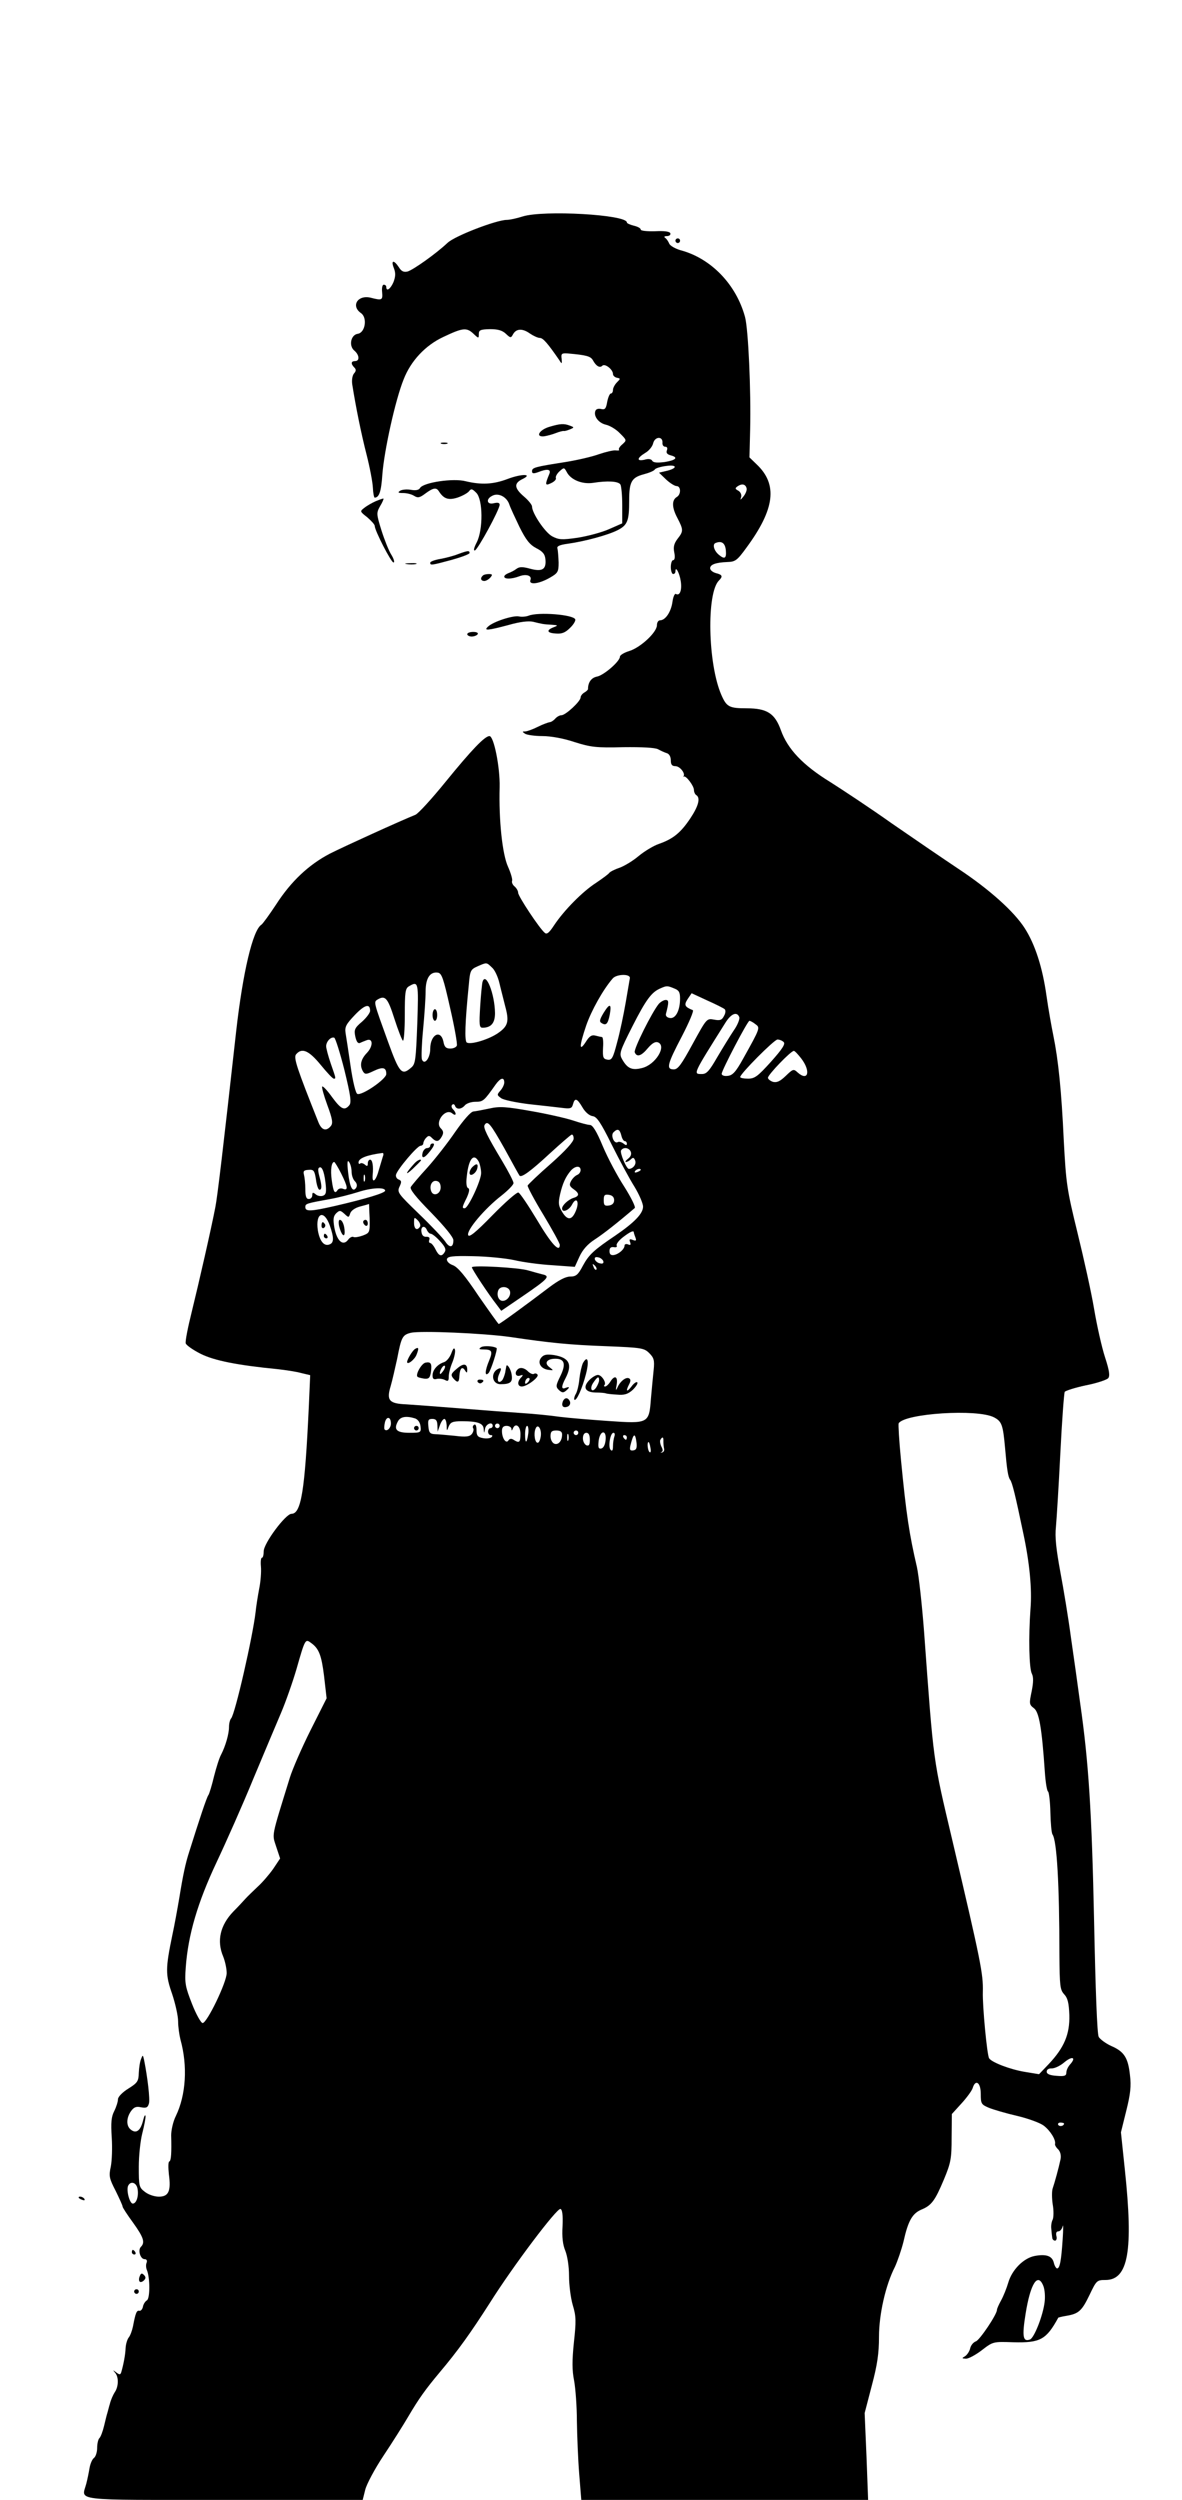 <?xml version="1.0" standalone="no"?>
<!DOCTYPE svg PUBLIC "-//W3C//DTD SVG 20010904//EN"
 "http://www.w3.org/TR/2001/REC-SVG-20010904/DTD/svg10.dtd">
<svg version="1.0" xmlns="http://www.w3.org/2000/svg"
 width="511pt" height="1080pt" viewBox="0 0 511 1080"
 preserveAspectRatio="xMidYMid meet">

<g transform="translate(0,1080) scale(0.1,-0.1)"
fill="#000000" stroke="none">
<path d="M2260 9865 c-25 -8 -56 -15 -70 -15 -46 -1 -223 -69 -255 -99 -51
-48 -149 -117 -173 -124 -17 -4 -27 1 -38 19 -22 33 -35 30 -21 -5 8 -21 7
-36 -2 -60 -13 -30 -31 -42 -31 -21 0 6 -5 10 -11 10 -6 0 -9 -14 -7 -32 3
-35 0 -37 -50 -24 -56 13 -86 -36 -41 -67 28 -20 18 -84 -14 -89 -30 -4 -40
-51 -16 -72 23 -19 25 -46 4 -46 -18 0 -19 -12 -3 -28 8 -8 8 -15 -2 -26 -7
-9 -10 -29 -7 -48 15 -95 39 -214 62 -303 14 -55 26 -119 27 -142 1 -24 5 -43
8 -43 19 1 28 25 33 100 8 104 56 322 92 411 31 80 94 147 171 183 84 40 101
42 130 15 23 -22 24 -22 24 -2 0 17 7 20 48 21 34 0 53 -5 69 -20 20 -19 22
-19 31 -2 14 25 41 26 73 3 15 -10 34 -19 43 -19 14 0 35 -25 84 -96 11 -18
12 -17 10 6 -3 22 0 25 27 23 80 -7 98 -12 108 -29 14 -26 30 -35 41 -24 11
11 46 -16 46 -36 0 -7 8 -14 17 -16 16 -3 16 -4 0 -20 -9 -9 -17 -24 -17 -32
0 -9 -4 -16 -9 -16 -5 0 -12 -16 -16 -36 -5 -30 -10 -35 -26 -31 -12 3 -22 0
-25 -8 -9 -23 14 -53 46 -60 17 -4 44 -20 60 -37 30 -30 30 -30 10 -48 -11 -9
-17 -20 -14 -23 3 -3 -2 -4 -13 -3 -10 2 -43 -6 -73 -16 -30 -11 -95 -26 -145
-34 -134 -21 -145 -24 -145 -40 0 -10 6 -11 26 -4 40 16 57 13 49 -7 -20 -48
-19 -53 8 -40 13 6 23 16 20 22 -2 6 5 19 16 29 19 17 20 17 31 -3 17 -34 67
-54 114 -47 63 10 109 7 118 -7 4 -6 8 -47 8 -90 l0 -78 -57 -25 c-31 -14 -92
-30 -135 -37 -70 -10 -82 -9 -111 6 -31 17 -87 100 -87 129 0 7 -16 27 -35 43
-42 36 -44 57 -7 75 48 23 -2 24 -63 1 -63 -24 -115 -26 -182 -10 -53 14 -182
-5 -197 -29 -5 -9 -18 -12 -40 -8 -17 3 -38 1 -46 -4 -12 -8 -9 -10 13 -10 15
0 36 -5 47 -12 16 -10 24 -9 49 10 34 25 47 27 58 10 21 -33 41 -40 80 -28 21
7 43 19 50 27 10 13 14 12 32 -6 29 -29 30 -159 2 -214 -12 -23 -15 -37 -8
-35 13 4 106 175 107 197 0 9 -7 11 -25 7 -30 -8 -36 18 -7 32 25 14 61 -3 73
-35 5 -16 26 -60 45 -100 28 -56 44 -76 72 -91 28 -14 38 -26 40 -49 4 -43
-14 -54 -66 -40 -33 9 -47 9 -60 -1 -9 -7 -25 -15 -34 -18 -10 -4 -18 -10 -18
-15 0 -12 32 -11 64 1 31 12 57 3 49 -16 -8 -22 36 -17 82 9 37 21 40 26 40
67 -1 25 -3 52 -5 60 -4 10 8 16 45 21 72 10 173 37 216 59 42 22 49 40 49
128 0 80 10 99 63 113 23 6 45 15 48 21 3 5 25 12 49 15 50 7 49 -11 -1 -22
l-30 -7 30 -29 c17 -16 38 -29 46 -29 19 0 20 -36 1 -47 -22 -13 -22 -45 2
-90 27 -52 27 -58 1 -91 -15 -20 -19 -35 -14 -59 4 -20 2 -33 -5 -33 -5 0 -10
-13 -10 -30 0 -16 5 -30 10 -30 6 0 10 5 10 12 0 25 18 -8 23 -43 6 -38 -4
-65 -21 -55 -5 3 -12 -12 -15 -35 -6 -42 -30 -79 -54 -79 -7 0 -13 -9 -13 -21
0 -30 -69 -95 -118 -111 -23 -7 -42 -18 -42 -25 0 -20 -69 -80 -99 -86 -25 -5
-39 -25 -39 -54 0 -3 -7 -10 -16 -15 -9 -5 -16 -15 -16 -21 0 -17 -65 -77 -83
-77 -8 0 -20 -7 -27 -15 -7 -8 -18 -15 -24 -15 -6 -1 -29 -9 -51 -20 -22 -11
-47 -20 -55 -20 -13 0 -13 -1 0 -10 8 -5 42 -10 75 -10 36 0 92 -10 139 -26
70 -22 94 -25 210 -22 83 1 138 -2 151 -9 11 -6 28 -14 38 -17 10 -3 17 -15
17 -31 0 -18 5 -25 20 -25 19 0 44 -31 35 -44 -3 -3 -2 -4 1 -1 9 6 44 -40 44
-58 0 -9 5 -19 10 -22 19 -12 10 -47 -26 -101 -41 -61 -73 -88 -136 -110 -23
-8 -63 -32 -88 -53 -25 -21 -62 -43 -82 -50 -21 -7 -40 -17 -44 -22 -3 -5 -29
-24 -57 -43 -58 -37 -139 -119 -182 -184 -21 -32 -31 -40 -40 -32 -23 19 -115
158 -115 173 0 8 -7 20 -15 27 -9 7 -14 19 -11 25 2 7 -6 34 -18 61 -24 53
-40 198 -36 344 2 85 -25 220 -44 220 -20 0 -76 -58 -190 -198 -60 -74 -118
-137 -130 -142 -67 -27 -311 -138 -370 -168 -92 -48 -168 -120 -232 -219 -29
-44 -58 -84 -64 -88 -37 -23 -80 -204 -109 -460 -57 -512 -81 -715 -90 -760
-18 -94 -72 -330 -102 -452 -17 -68 -29 -129 -26 -137 4 -9 33 -29 65 -45 58
-29 158 -49 332 -66 36 -4 82 -11 103 -17 l38 -9 -6 -137 c-17 -363 -33 -462
-75 -462 -25 0 -120 -127 -120 -162 0 -15 -3 -28 -8 -28 -4 0 -6 -17 -4 -38 2
-21 -1 -65 -8 -98 -6 -32 -13 -77 -15 -98 -12 -105 -89 -443 -106 -460 -5 -6
-9 -22 -9 -37 0 -30 -15 -82 -34 -119 -8 -14 -21 -56 -31 -95 -9 -38 -20 -74
-24 -80 -7 -8 -39 -105 -83 -245 -16 -49 -27 -101 -43 -200 -8 -47 -21 -119
-30 -160 -30 -145 -30 -171 -1 -254 14 -42 26 -95 26 -119 0 -23 5 -58 10 -78
32 -115 24 -240 -20 -331 -12 -24 -20 -61 -20 -83 2 -75 0 -110 -8 -113 -5 -1
-5 -26 -2 -55 10 -73 -1 -97 -43 -97 -20 0 -46 9 -61 21 -25 19 -26 25 -26
108 0 48 7 113 15 144 8 32 15 66 14 75 -1 9 -6 0 -11 -21 -11 -43 -30 -56
-53 -37 -20 16 -19 50 1 79 13 18 23 22 44 17 23 -4 29 -1 34 17 5 18 -6 112
-21 187 -5 23 -6 24 -13 5 -5 -11 -9 -38 -10 -60 -1 -36 -5 -43 -45 -68 -26
-16 -45 -36 -45 -46 0 -10 -7 -33 -16 -51 -13 -25 -15 -50 -11 -114 3 -44 1
-101 -4 -126 -9 -41 -7 -51 21 -105 16 -33 30 -63 30 -68 0 -4 20 -35 45 -69
46 -64 53 -86 34 -105 -14 -14 -2 -53 16 -53 9 0 12 -6 9 -15 -4 -8 -3 -23 1
-32 14 -33 14 -123 0 -131 -7 -4 -15 -16 -17 -27 -2 -11 -9 -19 -15 -18 -12 3
-17 -8 -28 -67 -4 -19 -12 -41 -19 -49 -6 -8 -12 -28 -13 -45 -1 -30 -10 -75
-19 -105 -4 -11 -7 -11 -22 0 -14 11 -15 11 -5 -1 17 -18 16 -61 -1 -85 -7
-11 -17 -33 -21 -50 -5 -16 -9 -34 -11 -40 -2 -5 -8 -30 -14 -55 -6 -25 -15
-49 -21 -54 -5 -6 -9 -24 -9 -42 0 -17 -6 -37 -14 -43 -8 -6 -16 -26 -19 -44
-3 -18 -9 -48 -14 -67 -20 -76 -72 -70 597 -70 l598 0 11 44 c6 24 41 90 79
147 38 57 86 133 107 169 46 78 74 117 135 190 81 96 135 172 217 300 102 162
291 412 306 407 8 -3 11 -26 9 -74 -3 -47 1 -81 12 -107 9 -23 16 -67 16 -108
0 -39 7 -95 16 -126 15 -49 15 -71 5 -162 -8 -79 -8 -120 1 -165 6 -33 12
-112 12 -175 1 -63 5 -166 10 -228 l9 -112 620 0 620 0 -7 188 -8 187 31 119
c24 90 31 140 31 210 0 99 29 225 69 303 11 24 28 73 37 109 20 90 38 121 77
138 44 18 59 38 98 131 30 72 33 90 33 181 l1 101 41 45 c23 25 45 55 49 67
12 40 35 25 35 -25 0 -42 2 -46 35 -60 20 -8 74 -24 122 -35 47 -11 99 -30
115 -42 28 -21 54 -62 49 -80 -1 -4 5 -15 14 -23 9 -10 13 -25 10 -42 -8 -38
-26 -103 -34 -126 -4 -11 -4 -42 0 -69 5 -27 4 -57 0 -66 -5 -9 -8 -27 -6 -41
1 -14 3 -31 4 -37 0 -7 6 -13 12 -13 6 0 9 9 6 20 -3 13 0 20 8 20 8 0 16 10
19 22 3 13 3 -13 0 -57 -6 -90 -12 -125 -24 -125 -4 0 -11 11 -14 24 -7 30
-33 39 -82 30 -49 -9 -99 -60 -115 -115 -7 -24 -21 -59 -31 -77 -10 -18 -18
-36 -18 -41 0 -20 -75 -131 -91 -136 -11 -4 -22 -17 -25 -31 -3 -13 -14 -29
-23 -34 -14 -8 -13 -9 5 -10 12 0 43 17 69 37 48 37 49 37 136 34 116 -3 142
11 194 106 0 1 16 5 34 8 55 9 68 22 101 90 30 63 32 65 69 65 99 0 121 126
84 476 l-17 162 23 93 c18 72 22 107 16 154 -8 75 -25 102 -81 126 -24 11 -48
29 -54 39 -7 12 -14 205 -20 497 -10 480 -24 692 -60 943 -10 74 -28 203 -40
285 -11 83 -32 210 -46 284 -18 98 -24 151 -19 195 3 34 12 176 19 317 7 141
16 261 19 266 4 5 44 18 91 28 47 9 91 24 97 31 8 10 5 33 -14 91 -14 43 -35
137 -47 208 -12 72 -45 220 -72 330 -46 188 -49 211 -59 395 -10 219 -24 352
-45 455 -8 39 -22 117 -30 174 -17 121 -49 221 -94 291 -46 72 -153 168 -286
256 -66 44 -195 132 -289 197 -93 66 -213 145 -265 178 -119 73 -185 143 -214
224 -26 73 -60 95 -148 95 -76 0 -87 6 -110 59 -58 135 -64 439 -10 493 18 18
15 25 -13 32 -14 4 -25 13 -25 21 0 16 24 25 75 27 34 1 42 7 82 62 123 167
136 273 44 360 l-31 30 3 120 c4 170 -8 433 -22 486 -38 141 -147 254 -279
289 -24 7 -46 20 -49 29 -4 9 -11 20 -17 24 -7 5 -4 8 7 8 10 0 17 5 15 12 -3
8 -25 11 -66 9 -36 -1 -62 2 -62 7 0 6 -13 13 -30 17 -16 4 -30 10 -30 14 0
34 -360 54 -450 26z m604 -978 c-1 -9 4 -17 12 -17 8 0 11 -6 7 -16 -4 -10 1
-17 16 -21 35 -9 24 -21 -25 -29 -32 -4 -49 -3 -54 5 -4 8 -17 10 -33 5 -36
-8 -34 7 2 29 16 9 32 28 35 43 8 29 42 30 40 1z m364 -198 c1 -8 -5 -23 -14
-34 -13 -16 -15 -17 -10 -3 3 10 -2 22 -12 28 -15 8 -15 11 -2 20 19 12 34 8
38 -11z m-90 -267 c3 -34 -5 -40 -30 -19 -21 17 -29 45 -15 51 27 11 42 0 45
-32z m-1011 -1802 c12 -10 26 -41 32 -67 6 -26 18 -71 25 -100 18 -66 13 -86
-32 -117 -42 -28 -117 -50 -134 -40 -10 7 -8 83 9 252 5 59 8 64 37 77 41 18
39 18 63 -5z m-181 -175 c19 -82 32 -156 29 -162 -2 -7 -15 -13 -28 -13 -19 0
-26 7 -30 30 -12 55 -57 30 -57 -31 0 -40 -25 -73 -36 -46 -3 8 -1 66 5 128 6
63 11 137 11 166 0 57 19 86 53 81 17 -3 24 -24 53 -153z m777 129 c-1 -5 -9
-53 -18 -105 -9 -52 -25 -129 -37 -172 -18 -69 -23 -78 -42 -75 -18 3 -21 9
-19 51 2 26 0 47 -5 47 -4 0 -16 3 -28 6 -16 4 -26 -2 -42 -28 -29 -44 -28
-18 2 71 22 64 73 156 115 204 16 19 77 21 74 1z m-919 -196 c-6 -157 -8 -175
-26 -190 -41 -36 -51 -25 -100 110 -62 171 -63 173 -47 183 34 21 45 9 74 -82
16 -50 33 -93 37 -95 4 -3 8 47 8 110 0 99 2 116 18 125 41 24 42 19 36 -161z
m1110 152 c21 -8 26 -16 26 -44 0 -51 -19 -88 -44 -84 -13 2 -19 9 -17 18 13
50 13 60 -1 60 -8 0 -22 -8 -30 -17 -29 -35 -109 -195 -104 -209 9 -23 29 -16
57 18 18 21 32 29 43 25 40 -15 -10 -97 -68 -111 -43 -11 -63 -3 -86 37 -14
25 -12 32 44 143 59 116 83 148 121 164 27 12 30 12 59 0z m219 -90 c5 -5 4
-17 -3 -29 -9 -18 -17 -21 -43 -16 -32 6 -32 5 -92 -104 -49 -90 -64 -111 -82
-111 -34 0 -29 21 35 143 31 60 53 111 47 113 -35 14 -39 22 -22 48 l17 25 67
-31 c38 -17 72 -34 76 -38z m-1533 -7 c0 -9 -16 -30 -35 -47 -32 -27 -35 -35
-29 -64 5 -22 11 -31 20 -28 8 4 21 9 29 12 28 11 29 -26 1 -55 -27 -28 -32
-55 -16 -81 8 -12 14 -12 45 3 40 19 55 16 55 -13 0 -22 -105 -94 -125 -86 -7
2 -19 50 -29 118 -9 62 -19 127 -22 145 -4 27 2 38 40 78 43 45 66 51 66 18z
m1596 -27 c3 -8 -7 -34 -24 -58 -16 -24 -48 -76 -71 -115 -34 -59 -46 -73 -66
-73 -39 0 -42 -6 102 223 24 38 49 48 59 23z m69 -30 c22 -16 23 -15 -53 -151
-31 -56 -45 -71 -66 -73 -15 -2 -26 2 -26 9 0 15 112 229 120 229 3 0 15 -6
25 -14z m-1776 -199 c27 -111 31 -140 21 -152 -21 -25 -36 -17 -75 36 -20 28
-39 48 -42 45 -3 -3 7 -39 22 -80 23 -62 25 -79 15 -91 -20 -24 -40 -18 -54
18 -92 231 -108 278 -96 292 25 30 55 17 106 -45 27 -33 52 -60 57 -60 10 0
10 -1 -13 65 -11 32 -20 66 -20 75 0 20 20 42 35 37 5 -2 25 -65 44 -140z
m1899 121 c8 -8 -5 -29 -55 -85 -57 -63 -70 -73 -99 -73 -19 0 -34 3 -34 7 0
14 146 161 161 162 8 0 20 -4 27 -11z m76 -71 c42 -55 30 -101 -16 -60 -17 16
-20 15 -51 -15 -24 -23 -38 -30 -55 -26 -12 4 -22 12 -22 18 0 13 99 116 112
116 4 0 18 -15 32 -33z m-1284 -104 c0 -9 -8 -25 -17 -35 -15 -17 -15 -19 3
-32 10 -8 64 -19 119 -26 55 -6 119 -13 143 -16 38 -5 44 -3 49 15 8 30 18 26
41 -13 12 -21 30 -36 44 -38 18 -2 35 -27 83 -124 33 -66 77 -148 98 -181 20
-33 37 -72 37 -86 0 -30 -38 -69 -120 -125 -92 -62 -114 -82 -140 -130 -21
-40 -30 -47 -55 -47 -20 0 -50 -16 -90 -46 -104 -79 -214 -159 -219 -159 -2 0
-41 55 -87 121 -58 87 -90 125 -111 133 -17 6 -27 17 -26 26 3 12 22 15 113
13 61 -1 141 -9 178 -17 38 -9 112 -19 165 -22 l97 -7 20 44 c14 30 35 54 66
74 37 24 97 71 173 136 5 4 -16 46 -45 92 -30 46 -72 125 -93 175 -27 65 -44
92 -56 92 -9 0 -42 9 -72 19 -30 10 -113 29 -183 41 -107 19 -135 21 -179 11
-28 -6 -60 -12 -70 -13 -12 -2 -43 -38 -78 -88 -32 -47 -86 -116 -121 -155
-35 -38 -67 -76 -71 -83 -6 -9 22 -44 88 -111 59 -61 96 -106 96 -119 0 -32
-16 -35 -35 -6 -10 15 -60 68 -113 119 -91 88 -96 94 -85 118 10 21 9 26 -3
31 -9 3 -14 13 -12 21 5 22 91 124 106 125 6 0 12 5 12 10 0 6 5 17 12 24 10
11 15 11 26 -1 19 -18 29 -16 42 7 9 16 7 24 -5 36 -26 27 21 88 50 64 18 -15
20 1 3 18 -6 6 -8 15 -3 19 4 5 10 2 12 -4 6 -18 28 -16 43 2 7 8 27 15 45 15
34 0 37 3 88 75 21 29 37 33 37 8z m1 -285 c34 -62 63 -115 65 -117 8 -10 48
19 129 94 48 44 92 82 96 83 5 2 9 -6 9 -17 0 -13 -34 -51 -97 -107 -54 -47
-100 -91 -102 -96 -1 -5 29 -62 68 -126 39 -65 71 -123 71 -130 0 -36 -37 4
-98 107 -38 63 -74 117 -81 119 -7 2 -57 -42 -112 -98 -74 -76 -101 -97 -105
-86 -8 21 72 115 143 170 29 23 53 47 53 55 0 7 -22 50 -49 95 -66 110 -83
145 -76 156 13 21 25 6 86 -102z m505 57 c3 -14 10 -25 15 -25 5 0 9 -5 9 -11
0 -8 -4 -8 -15 1 -8 6 -19 9 -24 6 -16 -10 -32 29 -19 42 18 18 27 14 34 -13z
m41 -71 c4 -11 -1 -22 -12 -30 -10 -8 -14 -14 -9 -14 6 0 15 5 22 12 9 9 13 7
18 -6 6 -16 -9 -35 -27 -36 -11 0 -40 70 -34 80 10 16 35 12 42 -6z m-1072
-21 c-3 -10 -11 -37 -18 -60 -12 -45 -29 -59 -26 -20 4 40 -1 67 -11 67 -5 0
-10 -7 -10 -16 0 -13 -3 -14 -13 -5 -8 6 -17 8 -20 4 -4 -3 -7 -1 -7 5 0 18
35 32 104 41 4 0 5 -7 1 -16z m415 -22 c5 -11 10 -33 10 -49 0 -32 -56 -152
-71 -152 -12 0 -12 4 9 46 11 25 13 38 6 41 -7 2 -10 21 -6 51 8 76 30 103 52
63z m-550 -43 c0 -15 6 -33 14 -41 9 -9 11 -19 6 -28 -15 -23 -28 1 -35 66 -5
43 -3 56 4 45 6 -8 11 -27 11 -42z m-45 -8 c29 -58 31 -75 8 -66 -9 4 -20 1
-24 -6 -12 -18 -18 -7 -25 45 -6 43 -1 77 11 77 2 0 16 -22 30 -50z m-68 -38
c5 -42 3 -53 -11 -58 -9 -3 -23 -1 -31 6 -12 10 -15 9 -15 -4 0 -9 -7 -16 -15
-16 -11 0 -15 11 -15 43 0 23 -3 51 -6 62 -4 16 0 20 20 21 22 2 26 -3 32 -42
3 -24 10 -44 15 -44 11 0 11 17 0 57 -5 17 -7 34 -3 37 12 12 23 -12 29 -62z
m1103 53 c0 -9 -7 -18 -15 -21 -9 -4 -20 -15 -26 -26 -9 -16 -7 -23 10 -35 26
-18 27 -30 1 -38 -23 -7 -50 -32 -50 -46 0 -20 30 -8 43 17 19 36 33 13 17
-26 -17 -42 -36 -44 -59 -7 -17 28 -18 39 -10 76 11 48 24 77 47 104 19 21 42
22 42 2z m260 1 c0 -2 -7 -7 -16 -10 -8 -3 -12 -2 -9 4 6 10 25 14 25 6z
m-1193 -48 c-3 -7 -5 -2 -5 12 0 14 2 19 5 13 2 -7 2 -19 0 -25z m328 -28 c0
-29 -32 -41 -41 -16 -9 24 4 48 23 44 12 -2 18 -12 18 -28z m-240 -14 c0 -10
-83 -35 -217 -66 -105 -24 -128 -25 -128 -5 0 15 3 16 108 35 34 6 88 20 120
30 58 19 117 22 117 6z m990 -41 c0 -13 -8 -21 -22 -23 -19 -3 -23 1 -23 23 0
22 4 26 23 23 14 -2 22 -10 22 -23z m-1057 -78 c1 -62 1 -63 -30 -75 -17 -6
-35 -9 -40 -6 -5 3 -16 -2 -23 -12 -22 -29 -48 -6 -59 50 -7 39 -5 51 7 64 15
14 18 14 36 -2 18 -17 19 -17 25 2 4 12 21 24 44 30 20 5 37 10 37 11 1 1 1
-27 3 -62z m-172 -32 c18 -52 18 -74 -1 -81 -24 -10 -43 14 -51 61 -11 76 27
91 52 20z m390 -4 c-13 -20 -26 -11 -26 16 0 25 1 26 16 11 9 -9 13 -21 10
-27z m30 -16 c4 -8 11 -15 16 -15 6 0 24 -14 40 -32 22 -24 28 -36 20 -48 -13
-21 -25 -17 -40 14 -7 14 -17 26 -22 26 -5 0 -7 6 -4 14 3 9 -1 13 -13 13 -12
-1 -19 6 -21 21 -4 25 15 30 24 7z m894 -9 c0 -2 3 -12 7 -22 5 -14 3 -16 -11
-11 -14 6 -17 3 -12 -9 4 -12 2 -15 -9 -10 -8 3 -15 1 -15 -5 0 -15 -24 -37
-46 -41 -13 -2 -19 3 -19 17 0 14 6 19 19 17 10 -2 15 1 12 7 -3 5 8 21 26 35
31 24 48 32 48 22z m-132 -124 c3 -9 -2 -13 -14 -10 -9 1 -19 9 -22 16 -3 9 2
13 14 10 9 -1 19 -9 22 -16z m-30 -37 c-3 -3 -9 2 -12 12 -6 14 -5 15 5 6 7
-7 10 -15 7 -18z m-373 -291 c176 -26 256 -34 419 -40 150 -6 161 -8 183 -30
20 -20 23 -31 19 -71 -3 -27 -8 -83 -12 -126 -8 -107 -10 -108 -184 -96 -74 5
-169 13 -210 18 -41 6 -113 13 -160 16 -47 3 -166 12 -265 20 -99 8 -207 16
-239 18 -74 3 -86 17 -67 79 7 24 19 77 28 118 18 94 23 103 59 112 43 10 315
-2 429 -18z m2092 -347 c34 -18 39 -32 48 -132 8 -93 13 -126 22 -138 9 -11
23 -69 57 -232 27 -126 38 -240 31 -325 -9 -124 -6 -259 6 -281 7 -14 7 -36
-1 -76 -11 -53 -11 -57 10 -73 22 -17 34 -83 47 -275 3 -44 9 -82 14 -85 4 -3
9 -44 10 -90 1 -47 5 -89 9 -95 19 -26 30 -215 30 -520 1 -135 3 -151 20 -170
16 -17 21 -38 23 -91 2 -82 -22 -140 -89 -211 l-42 -44 -61 10 c-62 10 -144
41 -155 59 -9 15 -29 227 -27 287 2 78 -9 132 -132 655 -84 356 -80 324 -122
900 -9 118 -23 244 -31 280 -33 142 -46 226 -69 464 -8 82 -12 152 -10 157 27
43 340 63 412 26z m-2607 -27 c0 -19 -17 -36 -27 -26 -3 3 -2 17 1 31 7 28 26
25 26 -5z m105 22 c12 -5 21 -17 23 -34 3 -27 1 -28 -48 -28 -56 0 -69 14 -50
49 11 21 36 25 75 13z m96 -29 l1 -28 10 28 c5 15 14 27 19 27 5 0 9 -12 10
-27 0 -27 1 -27 9 -5 8 18 17 22 57 22 69 0 93 -9 94 -34 2 -20 2 -20 6 2 4
21 33 32 33 12 0 -5 -4 -10 -10 -10 -5 0 -10 -7 -10 -15 0 -8 5 -15 12 -15 8
0 8 -3 3 -9 -6 -5 -22 -7 -37 -4 -23 4 -28 11 -28 35 0 17 -4 27 -10 23 -6 -4
-8 -11 -4 -16 3 -5 0 -16 -6 -24 -10 -12 -26 -14 -74 -8 -33 3 -72 7 -86 7
-21 1 -26 7 -28 34 -3 27 0 32 17 32 16 0 21 -7 22 -27z m269 -3 c0 -5 -4 -10
-10 -10 -5 0 -10 5 -10 10 0 6 5 10 10 10 6 0 10 -4 10 -10z m51 -12 c0 -10 2
-10 6 0 11 27 33 12 33 -23 0 -37 -5 -41 -30 -25 -9 6 -17 5 -22 -3 -10 -16
-28 9 -28 41 0 15 6 22 20 22 11 0 20 -6 21 -12z m73 -20 c-6 -45 -14 -48 -14
-5 0 21 4 37 9 37 4 0 7 -14 5 -32z m54 -12 c-2 -15 -7 -28 -13 -29 -12 -2
-19 38 -10 60 9 25 27 1 23 -31z m92 7 c0 -28 -16 -47 -34 -40 -9 4 -16 18
-16 32 0 20 5 25 25 25 17 0 25 -5 25 -17z m70 7 c0 -5 -4 -10 -10 -10 -5 0
-10 5 -10 10 0 6 5 10 10 10 6 0 10 -4 10 -10z m-43 -32 c-3 -7 -5 -2 -5 12 0
14 2 19 5 13 2 -7 2 -19 0 -25z m93 2 c0 -22 -4 -28 -15 -24 -8 4 -15 17 -15
30 0 15 6 24 15 24 10 0 15 -10 15 -30z m68 -2 c-2 -20 -9 -34 -19 -36 -12 -2
-14 5 -11 33 6 47 35 50 30 3z m38 16 c-3 -9 -6 -27 -6 -42 0 -17 -3 -23 -10
-16 -12 12 -2 74 12 74 6 0 7 -7 4 -16z m54 -4 c0 -5 -2 -10 -4 -10 -3 0 -8 5
-11 10 -3 6 -1 10 4 10 6 0 11 -4 11 -10z m42 -24 c2 -22 -1 -30 -14 -32 -15
-2 -17 3 -12 24 13 51 20 54 26 8z m116 7 c0 -10 1 -24 3 -32 2 -7 -2 -15 -9
-16 -7 -2 -8 -1 -2 2 7 3 6 11 -1 24 -5 11 -7 24 -4 29 9 15 14 12 13 -7z
m-56 -28 c3 -13 1 -22 -3 -19 -9 5 -13 44 -5 44 2 0 6 -11 8 -25z m-1467 -843
c34 -24 45 -54 56 -143 l11 -96 -70 -139 c-38 -76 -78 -168 -89 -204 -82 -265
-77 -241 -59 -298 l17 -51 -30 -45 c-17 -24 -47 -59 -67 -77 -20 -19 -44 -42
-53 -52 -9 -10 -32 -35 -52 -55 -57 -59 -73 -127 -44 -195 8 -20 15 -52 15
-71 0 -40 -85 -216 -104 -216 -7 0 -28 37 -46 83 -29 74 -32 89 -27 157 10
140 51 280 133 454 42 89 114 251 159 361 46 110 100 238 120 285 20 47 50
132 67 190 37 130 38 131 63 112z m3281 -1821 c-9 -10 -16 -25 -16 -35 0 -14
-8 -17 -42 -14 -30 2 -43 8 -43 18 0 9 9 15 22 14 13 0 38 12 55 27 34 28 52
21 24 -10z m-26 -255 c0 -11 -19 -15 -25 -6 -3 5 1 10 9 10 9 0 16 -2 16 -4z
m-4006 -279 c7 -30 -3 -67 -20 -67 -14 0 -30 62 -19 79 11 19 33 12 39 -12z
m3917 -424 c6 -16 8 -46 5 -69 -7 -58 -45 -154 -63 -161 -31 -12 -35 13 -19
112 21 131 53 180 77 118z"/>
<path d="M2086 6558 c-2 -7 -7 -55 -10 -105 -5 -80 -4 -93 10 -93 37 0 54 20
54 63 -1 83 -40 182 -54 135z"/>
<path d="M1870 6415 c0 -14 5 -25 10 -25 6 0 10 11 10 25 0 14 -4 25 -10 25
-5 0 -10 -11 -10 -25z"/>
<path d="M2610 6425 c-18 -30 -20 -39 -9 -45 19 -12 27 -4 35 36 9 49 0 51
-26 9z"/>
<path d="M1860 5850 c0 -5 -6 -10 -14 -10 -7 0 -16 -9 -19 -20 -6 -25 5 -26
25 -2 23 27 30 42 19 42 -6 0 -11 -4 -11 -10z"/>
<path d="M1790 5772 c-37 -41 -41 -54 -7 -23 20 19 37 36 37 38 0 8 -17 0 -30
-15z"/>
<path d="M2040 5325 c0 -8 72 -117 109 -164 l18 -24 91 62 c114 78 123 88 85
96 -15 4 -41 11 -58 16 -40 13 -245 24 -245 14z m164 -101 c7 -19 -10 -44 -31
-44 -17 0 -27 24 -19 45 7 20 42 19 50 -1z"/>
<path d="M2042 5758 c-7 -7 -12 -18 -12 -25 0 -19 27 -4 33 18 6 22 -3 25 -21
7z"/>
<path d="M1466 5503 c9 -37 24 -53 24 -26 0 28 -10 53 -21 53 -5 0 -6 -12 -3
-27z"/>
<path d="M1570 5521 c0 -6 5 -13 10 -16 6 -3 10 1 10 9 0 9 -4 16 -10 16 -5 0
-10 -4 -10 -9z"/>
<path d="M1390 5504 c0 -8 5 -12 10 -9 6 4 8 11 5 16 -9 14 -15 11 -15 -7z"/>
<path d="M1400 5460 c0 -5 5 -10 11 -10 5 0 7 5 4 10 -3 6 -8 10 -11 10 -2 0
-4 -4 -4 -10z"/>
<path d="M2080 4980 c-12 -8 -9 -10 11 -10 36 0 40 -8 24 -47 -19 -45 -20 -72
-3 -55 10 10 40 104 35 108 -13 9 -56 11 -67 4z"/>
<path d="M1794 4972 c-11 -7 -34 -45 -34 -56 0 -15 33 10 41 32 11 28 9 34 -7
24z"/>
<path d="M1951 4953 c-7 -18 -21 -35 -32 -38 -28 -9 -49 -34 -49 -57 0 -15 5
-19 19 -15 10 2 26 0 35 -5 13 -7 16 -4 16 15 0 14 7 41 16 62 8 20 13 44 11
53 -3 12 -8 7 -16 -15z m-33 -73 c-7 -10 -14 -18 -15 -16 -6 6 9 36 18 36 5 0
4 -9 -3 -20z"/>
<path d="M2340 4935 c-18 -22 -2 -49 31 -53 23 -3 23 -3 5 11 -25 18 -12 37
25 37 40 0 47 -23 21 -76 -19 -39 -20 -45 -6 -59 13 -12 19 -13 30 -4 18 15
18 20 -1 13 -19 -8 -19 6 0 42 31 60 16 89 -51 100 -31 4 -43 2 -54 -11z"/>
<path d="M2520 4911 c-5 -11 -12 -40 -15 -66 -2 -25 -9 -55 -15 -66 -7 -11 -9
-23 -7 -26 9 -8 34 48 50 110 15 57 8 85 -13 48z"/>
<path d="M1839 4913 c-17 -4 -44 -52 -34 -61 3 -3 16 -6 29 -8 20 -2 25 3 29
29 5 36 0 45 -24 40z"/>
<path d="M1974 4886 c-24 -20 -26 -26 -15 -40 19 -22 26 -20 27 10 2 32 12 43
24 24 8 -13 10 -12 10 2 0 28 -17 30 -46 4z"/>
<path d="M2189 4898 c0 -2 -3 -14 -5 -28 -3 -13 -9 -29 -14 -34 -17 -17 -24 3
-11 30 9 20 9 25 -1 22 -38 -13 -34 -68 6 -68 43 0 53 9 48 41 -3 23 -20 50
-23 37z"/>
<path d="M2237 4883 c-14 -14 -7 -32 11 -26 14 5 15 3 5 -8 -18 -18 -16 -39 3
-39 22 0 75 40 68 51 -3 5 -10 7 -15 4 -5 -4 -16 1 -25 9 -16 17 -36 21 -47 9z
m45 -55 c-7 -7 -12 -8 -12 -2 0 14 12 26 19 19 2 -3 -1 -11 -7 -17z"/>
<path d="M2549 4839 c-31 -31 -21 -54 26 -55 22 0 42 -2 45 -4 3 -1 24 -4 47
-5 33 -3 48 2 69 21 14 14 23 28 19 32 -3 4 -15 -4 -25 -18 -21 -27 -26 -21
-10 10 7 13 7 21 0 25 -13 8 -39 -12 -51 -40 -7 -15 -8 -12 -3 13 6 36 -9 43
-28 12 -7 -11 -17 -20 -22 -20 -5 0 -6 3 -3 6 10 10 -12 44 -28 44 -8 0 -24
-9 -36 -21z m41 -2 c0 -7 -6 -21 -13 -32 -19 -26 -30 -3 -11 23 17 25 24 28
24 9z"/>
<path d="M2065 4830 c4 -6 11 -8 16 -5 14 9 11 15 -7 15 -8 0 -12 -5 -9 -10z"/>
<path d="M2433 4745 c-7 -20 2 -29 21 -22 9 4 13 13 10 22 -8 19 -23 19 -31 0z"/>
<path d="M1790 4630 c0 -5 5 -10 10 -10 6 0 10 5 10 10 0 6 -4 10 -10 10 -5 0
-10 -4 -10 -10z"/>
<path d="M2920 9760 c0 -5 5 -10 10 -10 6 0 10 5 10 10 0 6 -4 10 -10 10 -5 0
-10 -4 -10 -10z"/>
<path d="M2375 8956 c-44 -13 -62 -45 -23 -41 13 2 36 8 51 14 15 6 31 10 35
9 4 -1 16 3 26 7 19 8 19 9 0 16 -26 10 -42 9 -89 -5z"/>
<path d="M1908 8883 c6 -2 18 -2 25 0 6 3 1 5 -13 5 -14 0 -19 -2 -12 -5z"/>
<path d="M1625 8635 c-16 -7 -39 -20 -50 -29 -20 -15 -19 -16 13 -41 17 -15
32 -31 32 -37 0 -20 71 -158 81 -158 6 0 2 15 -9 33 -11 17 -30 65 -43 106
-22 71 -22 75 -6 104 10 16 16 31 15 33 -2 1 -16 -4 -33 -11z"/>
<path d="M1980 8406 c-20 -8 -55 -17 -78 -21 -23 -4 -42 -11 -42 -16 0 -12 3
-12 92 12 43 12 78 25 78 30 0 11 -7 11 -50 -5z"/>
<path d="M1758 8363 c12 -2 30 -2 40 0 9 3 -1 5 -23 4 -22 0 -30 -2 -17 -4z"/>
<path d="M2087 8313 c-12 -11 -8 -23 7 -23 7 0 19 7 26 15 10 12 9 15 -7 15
-11 0 -23 -3 -26 -7z"/>
<path d="M2285 8140 c-11 -4 -30 -6 -42 -3 -24 5 -110 -22 -133 -44 -21 -19
-1 -17 89 7 49 14 85 18 105 14 40 -10 45 -11 81 -13 28 -2 29 -3 8 -11 -33
-13 -28 -25 11 -27 25 -2 40 4 60 24 15 14 25 31 23 37 -7 21 -161 33 -202 16z"/>
<path d="M2020 8060 c0 -5 9 -10 19 -10 11 0 23 5 26 10 4 6 -5 10 -19 10 -14
0 -26 -4 -26 -10z"/>
<path d="M340 1306 c0 -2 7 -7 16 -10 8 -3 12 -2 9 4 -6 10 -25 14 -25 6z"/>
<path d="M570 1070 c0 -5 5 -10 11 -10 5 0 7 5 4 10 -3 6 -8 10 -11 10 -2 0
-4 -4 -4 -10z"/>
<path d="M604 966 c-4 -9 -4 -20 0 -23 3 -4 12 -1 18 5 9 9 9 15 0 24 -9 9
-13 7 -18 -6z"/>
<path d="M580 900 c0 -5 5 -10 10 -10 6 0 10 5 10 10 0 6 -4 10 -10 10 -5 0
-10 -4 -10 -10z"/>
</g>
</svg>

